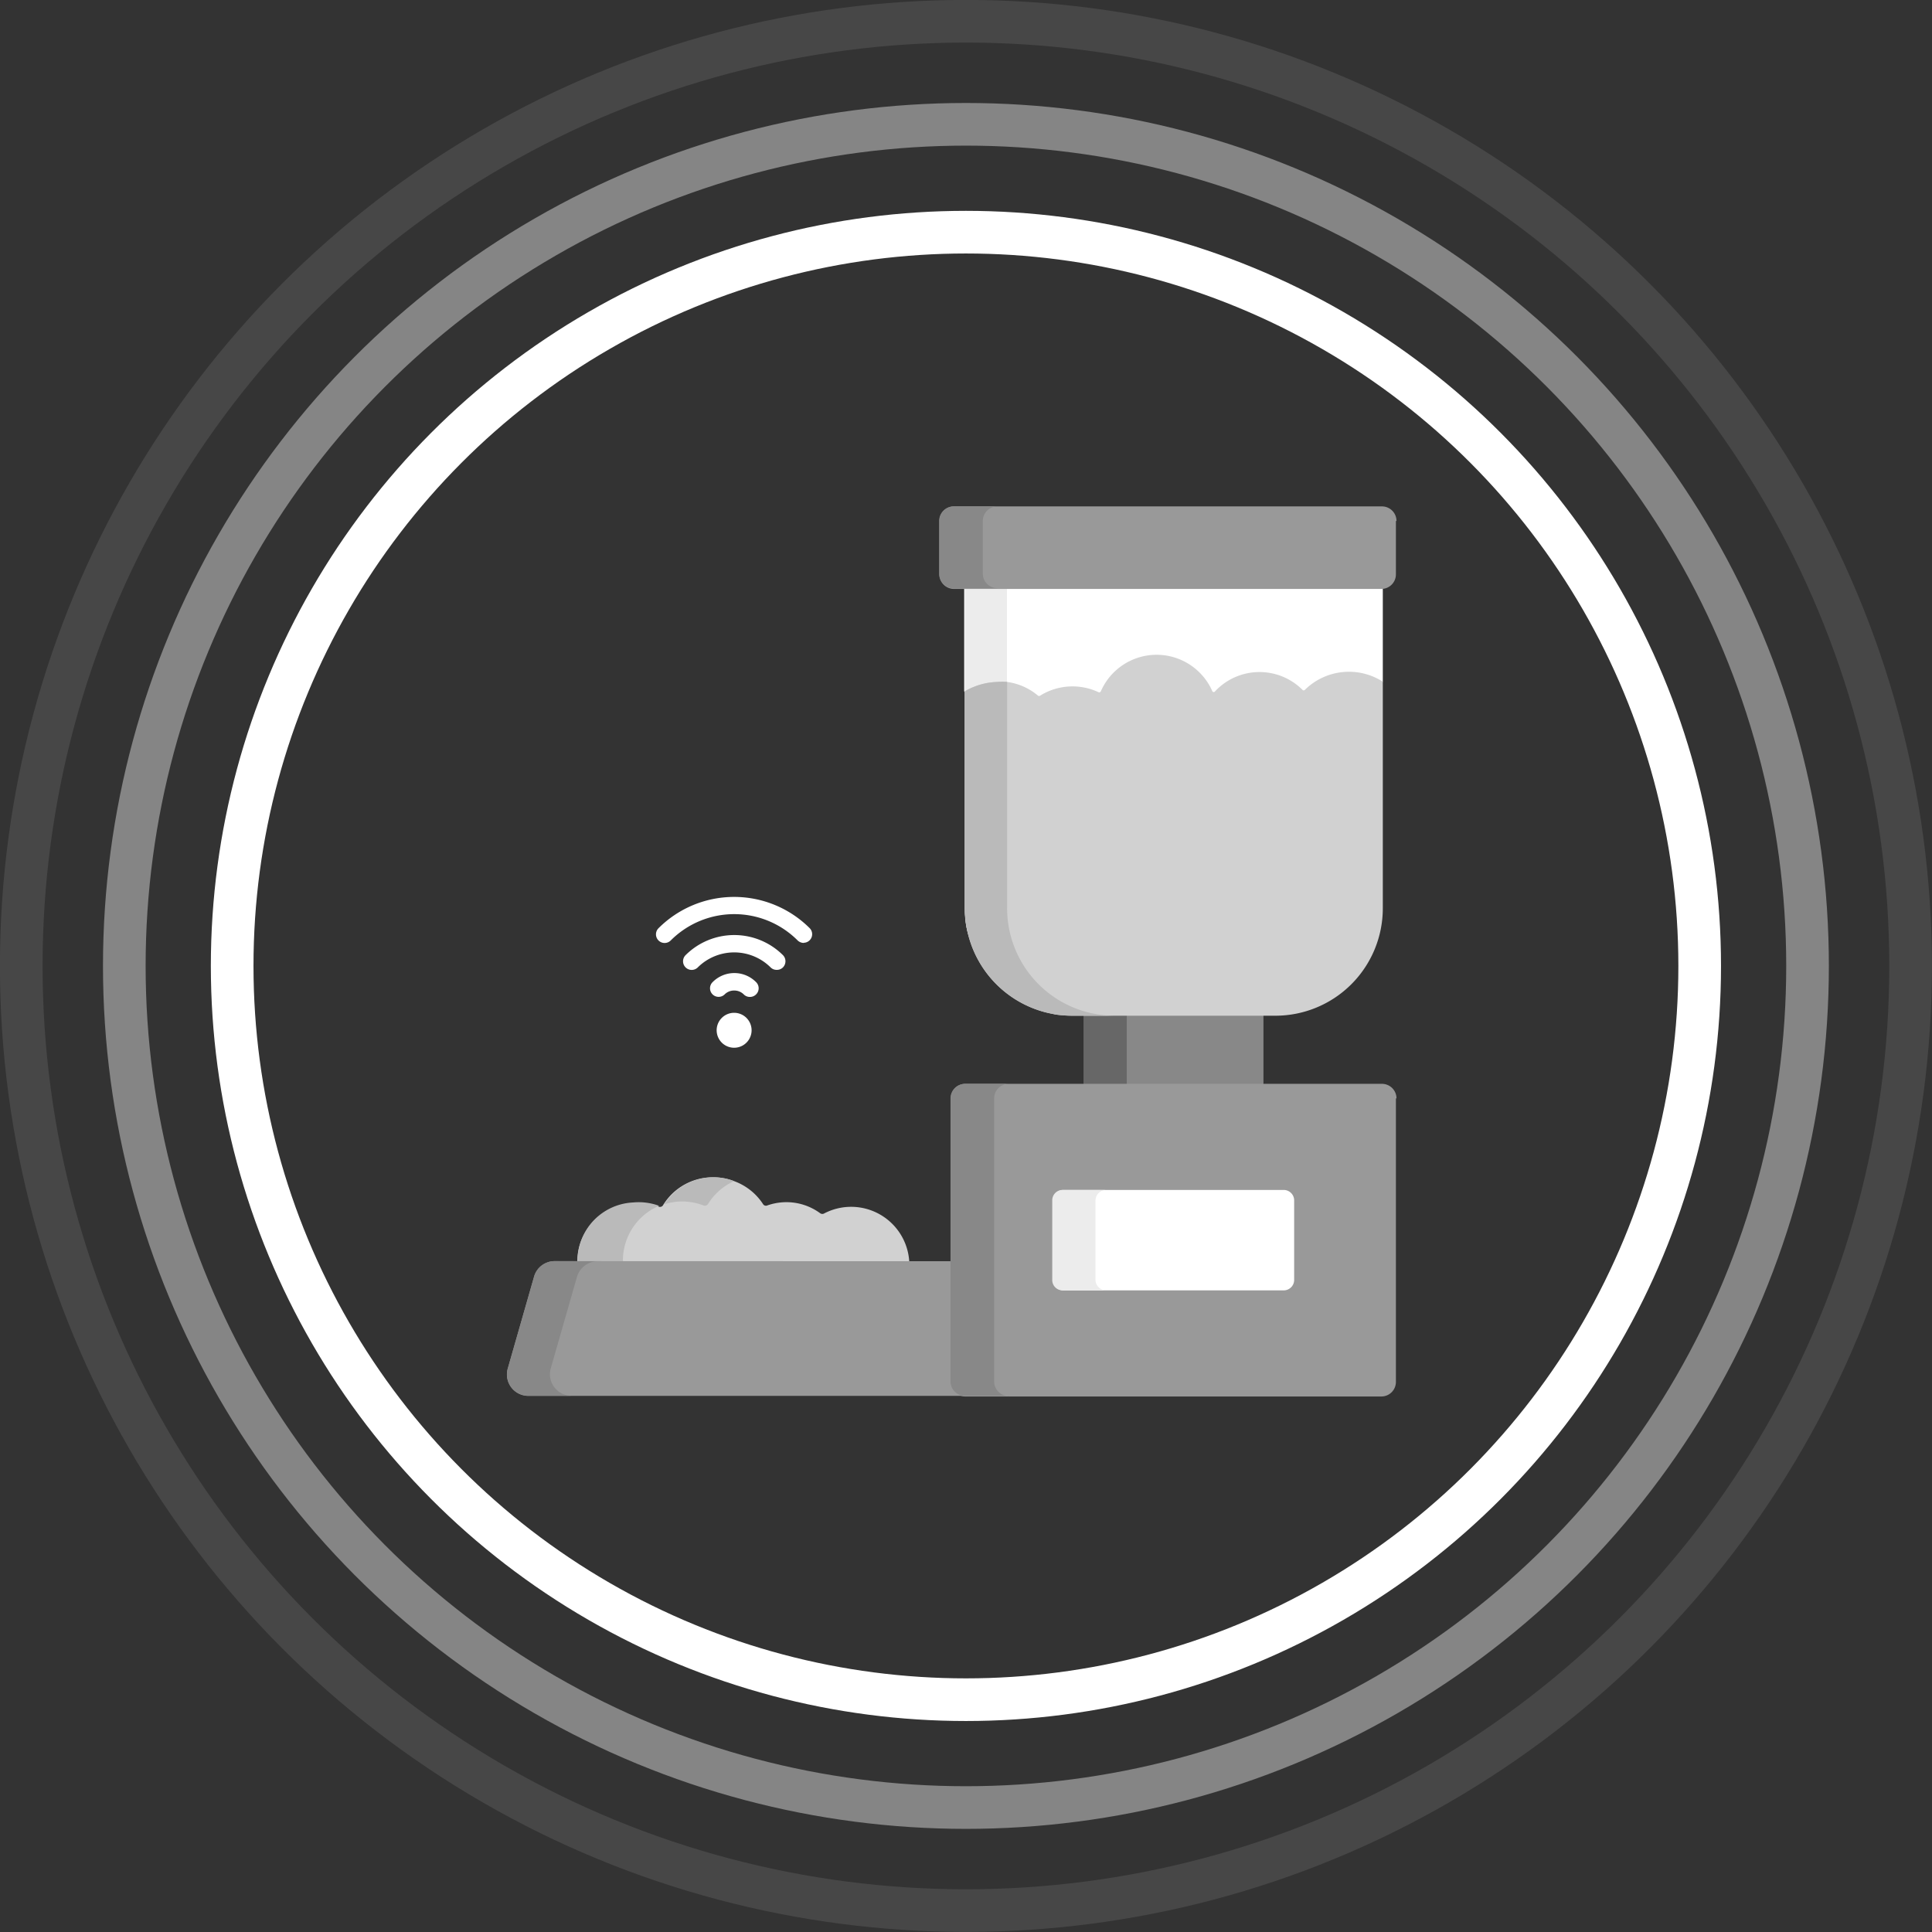 <svg xmlns="http://www.w3.org/2000/svg" viewBox="0 0 132.73 132.73"><rect x="0" y="0" width="132.73" height="132.73" fill="#333333" stroke="none"/><defs><style>.cls-1,.cls-2,.cls-3{fill:none;stroke:#fff;stroke-miterlimit:10;stroke-width:2.93px;}.cls-1{opacity:0.1;}.cls-2{opacity:0.4;}.cls-4{fill:#888;}.cls-5{fill:#676767;}.cls-6{fill:#d1d1d1;}.cls-7{fill:#fff;}.cls-8{fill:#bababa;}.cls-9{fill:#ececec;}.cls-10{fill:#999;}</style></defs><g id="레이어_2" data-name="레이어 2"><g id="레이어_1-2" data-name="레이어 1"><circle class="cls-1" cx="66.36" cy="66.36" r="64.9"/><circle class="cls-2" cx="66.36" cy="66.36" r="57.82"/><circle class="cls-3" cx="66.36" cy="66.36" r="50.41"/><rect class="cls-4" x="74.46" y="66.85" width="12.34" height="12.29"/><rect class="cls-5" x="74.46" y="66.85" width="2.95" height="12.29"/><path class="cls-6" d="M58.48,90.93A4,4,0,0,1,56,90.06a4,4,0,0,1-2,.52,4,4,0,0,1-3.47-2,3.92,3.92,0,0,1-3.17,0,4,4,0,0,1-2.14,1.85,4.15,4.15,0,0,1-1.37.24,4,4,0,0,1-.37-8,4.05,4.05,0,0,1,1.78.23l0,0a.24.24,0,0,0,.29-.1l0,0A4,4,0,0,1,49,80.88a3.93,3.93,0,0,1,1.42.26,4,4,0,0,1,2,1.58.23.23,0,0,0,.28.1A4,4,0,0,1,54,82.59a3.92,3.92,0,0,1,2.36.77.26.26,0,0,0,.27,0,4,4,0,1,1,1.83,7.55Z"/><path class="cls-7" d="M95,37.62v9.22S80.24,69.22,80.24,65.15l-14-17.66V37.62Z"/><path class="cls-8" d="M45.24,90.37a4.15,4.15,0,0,1-1.37.24,4,4,0,0,1-.37-8,4.05,4.05,0,0,1,1.78.23,4.08,4.08,0,0,0,0,7.51Z"/><path class="cls-8" d="M50.44,81.14a4.07,4.07,0,0,0-1.8,1.58.26.26,0,0,1-.3.1,4.11,4.11,0,0,0-1.86-.26,4.36,4.36,0,0,0-.83.17A4,4,0,0,1,49,80.88a3.93,3.93,0,0,1,1.42.26Z"/><path class="cls-9" d="M66.28,62.41V37.62h2.9V62.41c0,4.07-2.9,4.07-2.9,0Z"/><path class="cls-10" d="M73.88,86.65V95.9H36.3A1.47,1.47,0,0,1,34.89,94l1.8-6.29a1.47,1.47,0,0,1,1.42-1.07Z"/><path class="cls-4" d="M41.06,86.65a1.49,1.49,0,0,0-1.42,1.07L37.84,94a1.48,1.48,0,0,0,1.42,1.89h-3A1.47,1.47,0,0,1,34.89,94l1.8-6.29a1.47,1.47,0,0,1,1.42-1.07Z"/><path class="cls-10" d="M95.9,75.46V94.94a1,1,0,0,1-1,1H66.32a1,1,0,0,1-1-1V75.46a1,1,0,0,1,1-1H94.94a1,1,0,0,1,1,1Z"/><path class="cls-7" d="M88.91,82.47v5.46a.72.72,0,0,1-.72.72H73.06a.71.71,0,0,1-.71-.72V82.47a.71.71,0,0,1,.71-.72H88.19a.72.72,0,0,1,.72.72Z"/><path class="cls-4" d="M69.3,95.9h-3a1,1,0,0,1-1-1V75.46a1,1,0,0,1,1-1h3a1,1,0,0,0-1,1V94.91a1,1,0,0,0,1,1Z"/><path class="cls-9" d="M76,88.65h-3a.71.71,0,0,1-.71-.72V82.47a.71.71,0,0,1,.71-.72h3a.74.74,0,0,0-.74.74v5.42a.74.74,0,0,0,.74.74Z"/><path class="cls-10" d="M95.9,35.79v3.67a1,1,0,0,1-1,1H65.54a1,1,0,0,1-1-1V35.79a1,1,0,0,1,1-1h29.4a1,1,0,0,1,1,1Z"/><path class="cls-4" d="M68.52,40.42h-3a1,1,0,0,1-1-1V35.79a1,1,0,0,1,1-1h3a1,1,0,0,0-1,1v3.62a1,1,0,0,0,1,1Z"/><path class="cls-6" d="M95,46.84V62.41a7.38,7.38,0,0,1-7.38,7.37H73.65a8.32,8.32,0,0,1-1.12-.08L72,69.59a7.38,7.38,0,0,1-5.71-7V47.49a4.67,4.67,0,0,1,2.24-.64,3.61,3.61,0,0,1,.66,0,4.14,4.14,0,0,1,2.12.94.12.12,0,0,0,.15,0,4.21,4.21,0,0,1,4-.24.12.12,0,0,0,.17-.06,4.18,4.18,0,0,1,7.66,0,.11.11,0,0,0,.19,0,4.18,4.18,0,0,1,6-.1.11.11,0,0,0,.17,0,4.31,4.31,0,0,1,5.3-.59Z"/><path class="cls-8" d="M76.55,69.78h-2.9a8.32,8.32,0,0,1-1.12-.08L72,69.59a7.4,7.4,0,0,1-5.71-7V47.49a4.67,4.67,0,0,1,2.24-.64,3.61,3.61,0,0,1,.66,0V62.39a7.38,7.38,0,0,0,7.37,7.39Z"/><path class="cls-7" d="M51.63,70.89a1.2,1.2,0,0,1-2.39,0,1.2,1.2,0,1,1,2.39,0Z"/><path class="cls-7" d="M51.51,68.49a.58.58,0,0,1-.42-.18.92.92,0,0,0-.65-.26.91.91,0,0,0-.65.26.59.59,0,1,1-.84-.83,2.1,2.1,0,0,1,3,0,.59.59,0,0,1,0,.83.59.59,0,0,1-.42.18Z"/><path class="cls-7" d="M53.36,66.63a.58.58,0,0,1-.42-.17,3.55,3.55,0,0,0-5,0,.59.59,0,0,1-.84-.84,4.74,4.74,0,0,1,6.69,0,.6.6,0,0,1,0,.84.58.58,0,0,1-.42.17Z"/><path class="cls-7" d="M55.22,64.78a.61.61,0,0,1-.42-.17,6.16,6.16,0,0,0-8.72,0,.59.59,0,0,1-.84-.84,7.35,7.35,0,0,1,10.39,0,.59.59,0,0,1-.41,1Z"/></g></g></svg>